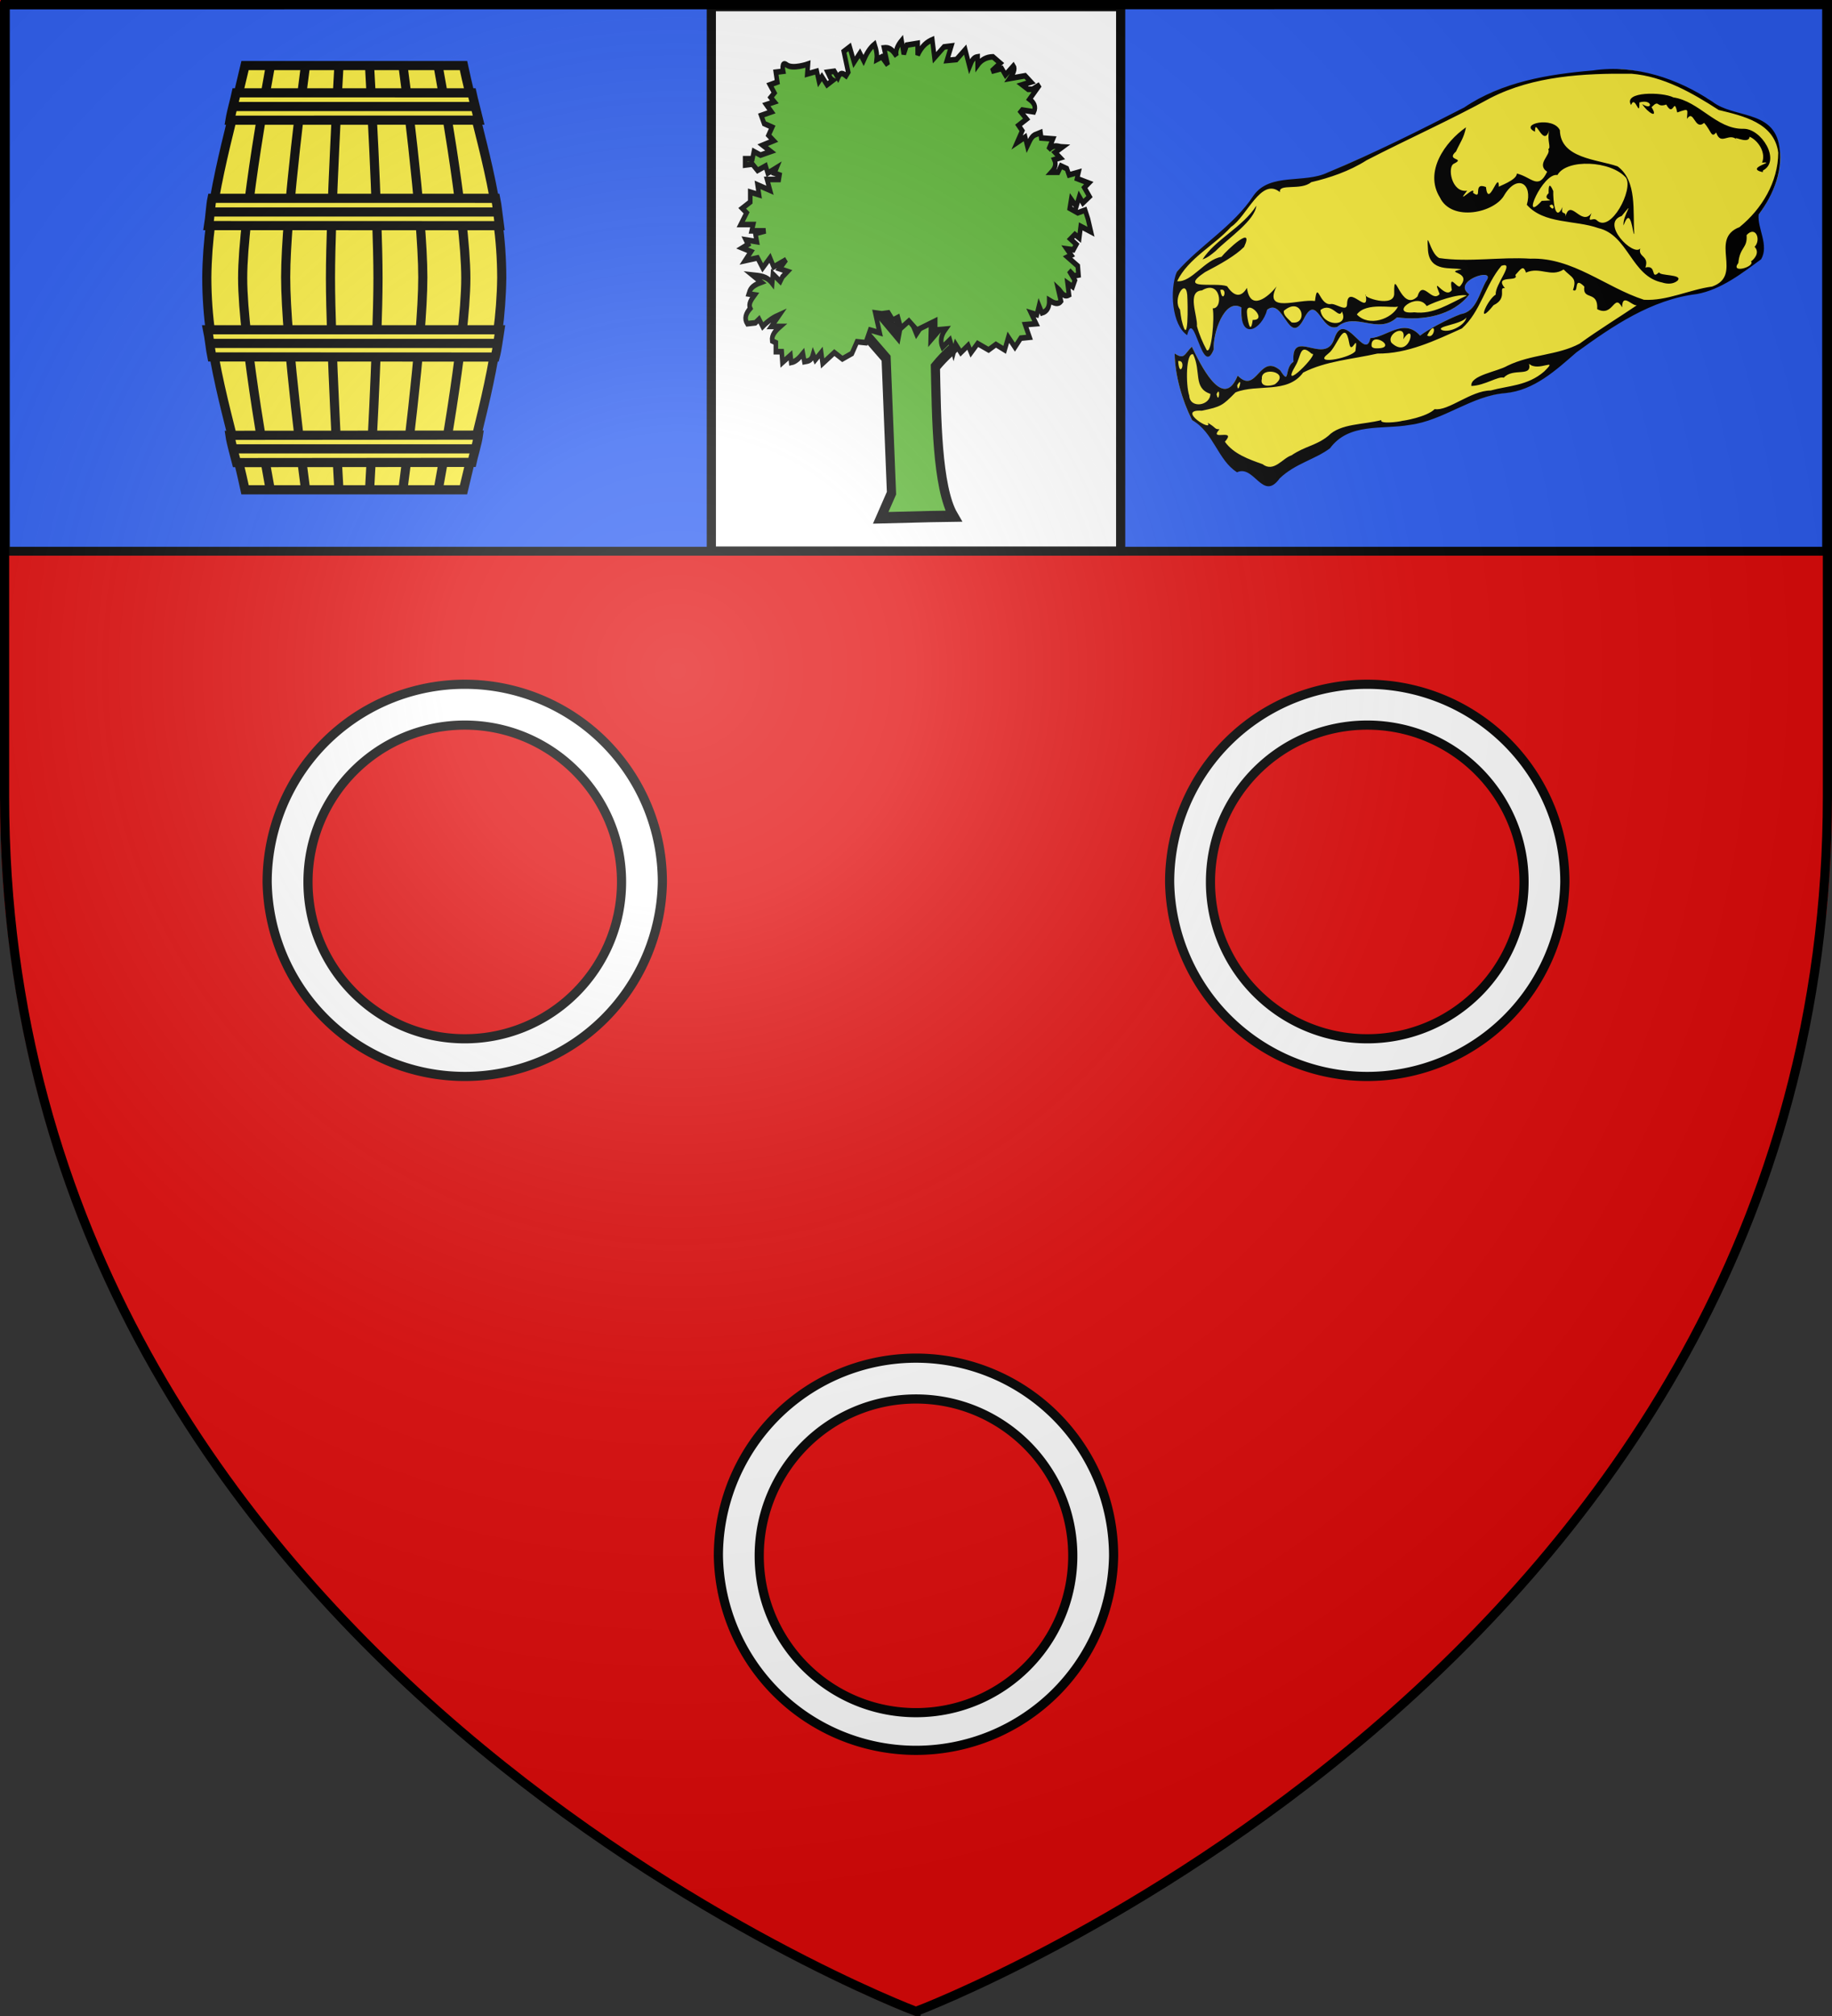 <?xml version="1.0" encoding="UTF-8" standalone="no"?>
<svg
   xmlns:dc="http://purl.org/dc/elements/1.1/"
   xmlns:cc="http://creativecommons.org/ns#"
   xmlns:rdf="http://www.w3.org/1999/02/22-rdf-syntax-ns#"
   xmlns:svg="http://www.w3.org/2000/svg"
   xmlns="http://www.w3.org/2000/svg"
   xmlns:xlink="http://www.w3.org/1999/xlink"
   xmlns:sodipodi="http://sodipodi.sourceforge.net/DTD/sodipodi-0.dtd"
   xmlns:inkscape="http://www.inkscape.org/namespaces/inkscape"
   height="660"
   width="600"
   version="1.0"
   id="svg2"
   sodipodi:version="0.32"
   inkscape:version="0.48.2 r9819"
   sodipodi:docname="Blason_ville_fr_Azé_(Saône-et-Loire).svg"
   inkscape:export-filename="/Users/olivier/Desktop/Blason Rouge/Blason_Vide_3D.png"
   inkscape:export-xdpi="144"
   inkscape:export-ydpi="144"
   inkscape:output_extension="org.inkscape.output.svg.inkscape">
  <rect width="100%" height="100%" fill="#333333" stroke="none"/>
  <sodipodi:namedview
     inkscape:window-height="1220"
     inkscape:window-width="1024"
     inkscape:pageshadow="2"
     inkscape:pageopacity="0.0"
     guidetolerance="10.0"
     gridtolerance="10.0"
     objecttolerance="10.0"
     borderopacity="1.0"
     bordercolor="#666666"
     pagecolor="#ffffff"
     id="base"
     showgrid="false"
     height="660px"
     inkscape:zoom="0.5"
     inkscape:cx="369.90793"
     inkscape:cy="304.35795"
     inkscape:window-x="-4"
     inkscape:window-y="-4"
     inkscape:current-layer="layer4"
     showguides="true"
     inkscape:guide-bbox="true"
     inkscape:window-maximized="1" />
  <defs
     id="defs6">
    <linearGradient
       id="linearGradient2893">
      <stop
         style="stop-color:white;stop-opacity:0.314;"
         offset="0"
         id="stop2895" />
      <stop
         id="stop2897"
         offset="0.19"
         style="stop-color:white;stop-opacity:0.251;" />
      <stop
         style="stop-color:#6b6b6b;stop-opacity:0.125;"
         offset="0.6"
         id="stop2901" />
      <stop
         style="stop-color:black;stop-opacity:0.125;"
         offset="1"
         id="stop2899" />
    </linearGradient>
    <radialGradient
       inkscape:collect="always"
       xlink:href="#linearGradient2893"
       id="radialGradient3163"
       gradientUnits="userSpaceOnUse"
       gradientTransform="matrix(1.353,0,0,1.349,-77.629,-85.747)"
       cx="221.445"
       cy="226.331"
       fx="221.445"
       fy="226.331"
       r="300" />
    <style
       type="text/css"
       id="style8171">
   
    .str1 {stroke:#1F1A17}
    .str0 {stroke:#1F1A17}
    .fil5 {fill:none}
    .fil0 {fill:#0064A8}
    .fil4 {fill:#C2C1C1}
    .fil3 {fill:#DA251D}
    .fil1 {fill:#FFF500}
    .fil2 {fill:#FFFFFF}
   
  </style>
    <style
       type="text/css"
       id="style561">.fil1 {fill:#00923F}
    .fil0 {fill:#1F1A17}
    .fil4 {fill:#C2C1C1}
    .fil3 {fill:#DA251D}
    .fil2 {fill:white}
    .fil5 {fill:#FACF00}</style>
  </defs>
  <g
     inkscape:groupmode="layer"
     id="layer3"
     inkscape:label="Fond écu"
     style="display:inline"
     sodipodi:insensitive="true">
    <path
       style="fill:#e20909;fill-opacity:1;fill-rule:evenodd;stroke:none;display:inline"
       d="M 0,0 0,260.438 C 0,274.017 0.663,287.192 1.938,300 L 2,300 c 25.698,257.617 298,360 298,360 l 0,-1.5 c 0,0 270.474,-101.957 296,-358.5 l 2.062,0 C 599.337,287.192 600,274.017 600,260.438 L 600,0 300,0 0,0 z"
       id="path3161"
       inkscape:connector-curvature="0" />
    <g
       style="fill:#2b5df2;display:inline"
       inkscape:label="chef"
       id="layer5"
       transform="translate(0.235,-0.663)">
      <rect
         y="2.114"
         x="1.532"
         height="179.009"
         width="596.466"
         id="rect2230"
         style="fill:#2b5df2;fill-opacity:1;fill-rule:nonzero;stroke:#000000;stroke-width:2.902;stroke-miterlimit:4;stroke-opacity:1;stroke-dasharray:none" />
    </g>
    <path
       id="path2855"
       style="fill:#ffffff;fill-opacity:1;fill-rule:evenodd;stroke:#000000;stroke-width:3;stroke-linecap:butt;stroke-linejoin:miter;stroke-miterlimit:4;stroke-opacity:1;stroke-dasharray:none"
       d="m 232.969,2.188 0,178.221 134.062,0 0,-178.221 z"
       inkscape:connector-curvature="0"
       sodipodi:nodetypes="ccccc" />
  </g>
  <g
     inkscape:groupmode="layer"
     id="layer4"
     inkscape:label="Meubles"
     style="display:inline"
     sodipodi:insensitive="true">
    <g
       id="g8454">
      <path
         style="color:#000000;fill:#fcef3c;fill-opacity:1;fill-rule:nonzero;stroke:none;stroke-width:3;marker:none;visibility:visible;display:inline;overflow:visible;enable-background:accumulate"
         d="m 531.144,22.679 c -15.322,1.379 -31.476,1.851 -45.365,9.001 -15.597,9.674 -32.776,16.835 -49.582,24.317 -7.62,4.564 -17.849,1.237 -24.505,7.15 -6.373,10.753 -17.799,17.181 -26.304,25.883 -1.288,6.629 -1.453,16.304 3.378,20.106 2.493,-9.608 4.815,15.035 8.768,5.22 -0.441,-4.782 3.433,-17.09 9.062,-13.667 -0.872,8.345 5.146,8.357 8.426,0.714 5.444,-4.173 6.988,12.398 11.957,3.083 4.412,-8.917 5.579,4.414 10.996,2.517 5.956,-5.155 13.262,2.79 19.574,-3.106 8.228,1.134 18.243,-0.43 23.676,-7.518 -6.004,-4.231 8.189,-8.865 5.786,-4.796 -2.547,3.928 -3.243,10.406 -8.575,11.256 -4.267,1.576 -11.155,5.255 -13.329,7.046 -5.382,-5.95 -11.023,0.546 -16.3,0.824 -1.56,7.914 -8.41,-9.748 -11.79,0.063 -2.862,9.338 -14.238,-3.888 -13.38,7.649 -3.192,2.094 -1.009,8.044 -4.328,2.853 -6.874,-5.863 -7.653,8.098 -13.95,1.711 -4.881,12.05 -12.452,-4.367 -15.03,-9.482 -2.511,2.509 -2.376,4.329 -5.619,2.224 0.141,7.277 2.432,15.241 5.713,21.826 7.718,3.464 9.054,14.409 17.057,15.368 4.967,2.098 7.974,8.844 12.763,1.026 5.552,-4.798 12.801,-4.386 17.444,-9.97 7.021,-7.021 18.371,-3.449 27.08,-6.148 10.326,-2.53 18.94,-8.669 29.801,-9.438 11.521,-2.495 17.926,-12.389 27.416,-17.819 10.646,-8.181 23.045,-14.155 36.499,-15.527 6.832,-2.993 16.165,-5.987 19.241,-14.141 -0.699,-3.762 -3.907,-9.385 -1.169,-11.458 C 581.25,62.802 584.929,53.732 582.087,45.663 578.215,35.483 565.962,38.914 559.347,32.33 550.59,28.056 541.208,23.214 531.144,22.679 z"
         id="path5979-9-6"
         inkscape:connector-curvature="0"
         sodipodi:nodetypes="cccccccccccccccccccccccccccccccccccc" />
      <path
         style="fill:#000000;stroke:none"
         d="m 419.1,156.619 c 5.069,-4.878 11.53,-6.154 16.493,-9.863 6.217,-8.465 17.135,-6.055 26.131,-7.651 11.106,-1.425 20.058,-9.501 31.322,-10.405 9.438,-0.928 16.479,-7.465 23.282,-13.369 11.86,-8.606 24.524,-17.276 39.457,-19.076 7.881,-1.435 14.858,-6.869 21.009,-11.381 2.662,-4.645 -1.266,-10.006 -0.823,-14.658 4.925,-6.43 8.387,-15.117 6.599,-23.237 -2.391,-10.912 -14.827,-8.34 -21.692,-13.655 -11.451,-7.68 -25.355,-12.314 -39.213,-10.253 -14.63,1.235 -29.718,3.721 -42.127,12.115 -14.645,7.553 -29.443,14.929 -44.651,21.269 -7.671,3.741 -18.915,-0.027 -24.311,7.517 -6.539,10.031 -17.385,16.164 -25.181,25.062 -2.401,6.043 -1.556,17.342 3.415,20.698 2.308,-9.468 4.86,14.489 8.716,4.623 -0.452,-4.786 3.467,-17.076 9.068,-13.673 -0.688,11.16 6.583,7.424 8.423,0.714 5.436,-4.158 7.004,12.392 11.962,3.09 4.393,-8.907 5.609,4.394 10.996,2.522 5.957,-5.156 13.263,2.777 19.574,-3.114 8.224,1.148 18.245,-0.442 23.672,-7.524 -5.995,-4.231 8.195,-8.866 5.794,-4.79 -2.544,3.929 -3.241,10.404 -8.574,11.25 -4.265,1.586 -11.158,5.27 -13.339,7.054 -5.384,-5.954 -11.017,0.554 -16.306,0.823 -1.558,7.914 -8.394,-9.762 -11.77,0.074 -2.893,9.308 -14.248,-3.905 -13.395,7.643 -3.183,2.1 -0.997,8.027 -4.326,2.846 -6.87,-5.875 -7.655,8.108 -13.948,1.706 -4.864,12.042 -12.482,-4.329 -15.02,-9.47 -2.514,2.501 -2.398,4.332 -5.633,2.213 0.145,7.278 2.426,15.247 5.716,21.827 7.053,3.945 8.394,13.089 14.722,17.067 5.633,-2.605 8.419,9.726 13.96,2.004 z m -5.605,-4.66 c -4.544,-1.615 -9.433,-3.319 -12.33,-7.333 4.081,-4.641 -5.565,0.041 -1.758,-4.083 -1.783,-0.022 -0.862,-0.409 -3.882,-2.144 2.015,3.365 -10.638,-4.47 -1.928,-3.938 6.301,-1.299 6.844,-1.702 11.049,-5.995 7.213,-2.903 16.952,0.581 22.151,-6.492 7.419,-3.809 16.214,-4.374 24.316,-6.217 9.878,0.089 18.887,-4.26 27.68,-8.234 6.104,-5.423 7.689,-14.359 12.958,-20.515 4.709,-1.541 -2.301,6.306 -1.87,9.424 -2.952,1.807 -6.62,10.804 -0.728,3.488 4.875,-2.339 1.31,-6.052 3.728,-5.559 -3.792,-4.644 4.869,-1.819 3.403,-4.323 1.722,-1.808 2.587,-3.535 3.482,-0.791 4.579,-2.05 8.131,1.668 12.338,-1.022 2.664,2.732 4.452,2.7 3.069,6.721 2.132,1.273 -0.049,-4.903 3.719,-1.113 -0.698,4.693 4.583,1.098 4.209,7.379 5.322,2.768 5.496,-5.471 8.154,-0.591 0.07,-5.469 4.064,0.834 5.324,-1.011 -6.372,4.34 -12.993,8.339 -19.236,12.893 -7.347,3.896 -15.709,3.399 -23.648,7.24 -3.271,1.938 -12.215,3.108 -11.819,6.61 4.31,-0.092 8.956,-3.346 10.615,-2.699 3.099,-3.413 9.32,-0.014 8.293,-4.565 2.987,2.852 9.969,-2.398 4.938,2.539 -5.442,4.713 -11.67,4.6 -17.51,6.213 -6.467,0.009 -13.851,6.818 -18.344,6.1 -2.669,2.642 -10.538,3.878 -10.443,3.799 -1.689,0.48 -7.741,1.098 -7.001,-0.21 -5.953,1.536 -13.376,1.084 -17.383,5.149 -3.964,3.231 -7.535,3.317 -12.078,6.395 -2.918,0.914 -5.734,5.708 -9.47,2.886 z m -24,-22.415 c -1.204,-3.64 -1.089,-14.442 1.284,-13.524 2.699,5.624 -0.089,10.997 5.629,12.928 -0.017,3.927 -6.697,4.927 -6.913,0.596 z m 8.946,-0.514 c 1.385,-3.086 0.781,3.749 0,0 z m 6.778,-2.946 c 2.073,-3.529 0.147,3.645 0,0 z m 8.061,-2.092 c -0.444,-4.173 9.643,-2.2 4.245,1.83 -1.624,0.661 -4.982,0.952 -4.245,-1.83 z m 11.076,-4.393 c 1.837,-2.984 1.258,-7.428 5.248,-3.763 2.977,-0.667 -11.007,13.542 -5.248,3.763 z m -38.49,-1.388 c 2.943,-0.51 0.406,6.282 0,0 z m 49.249,-2.526 c 2.85,-2.068 5.292,-11.858 6.789,-3.301 0.698,4.252 2.953,-4.033 2.021,2.515 -1.204,2.102 -12.88,4.554 -9.658,1.513 0.283,-0.242 0.566,-0.485 0.849,-0.727 z m -43.109,-8.909 c 0.323,-3.244 -3.45,-11.433 1.647,-11.702 6.192,-3.743 7.087,6.02 3.527,5.876 0.663,3.111 -0.412,15.176 -1.975,13.648 -1.334,-2.488 -2.453,-5.095 -3.199,-7.822 z m 57.193,6.379 c -0.21,-5.056 8.862,0.888 1.766,0.882 -0.502,0.036 -1.763,-0.056 -1.766,-0.882 z m 6.527,-0.932 c -1.858,-2.918 5.11,-6.549 3.85,-1.143 4.493,-6.749 2.417,7.062 -3.85,1.143 z m 11.673,-2.382 c 3.153,-6.131 2.837,1.586 0,0 z m 4.882,-1.763 c -2.348,-1.265 6.42,-1.832 7.989,-4.154 -0.425,2.53 -5.338,5.13 -7.989,4.154 z m -85.815,-6.721 c -2.552,-3.403 1.851,-10.501 2.367,-4.838 0.194,2.736 0.512,18.267 -1.868,8.157 -0.201,-1.101 -0.362,-2.209 -0.499,-3.319 z m 45.998,0.144 c 3.717,-2.849 6.071,3.295 7.014,0.466 2.582,5.311 -6.438,4.937 -7.014,-0.466 z m -11.982,0.246 c 6.043,-5.087 8.128,4.766 2.546,3.809 -0.901,-1 -2.807,-2.276 -2.546,-3.809 z m -12.074,0.846 c -0.538,-5.279 7.237,2.285 1.87,2.149 -0.747,5.693 -1.818,-0.721 -1.87,-2.149 z m 35.975,0.353 c 3.133,-4.184 11.827,-1.873 13.49,-2.616 -1.942,4.046 -9.508,6.841 -13.49,2.616 z m 18.808,-0.701 c -8.611,0.915 0.919,-7.055 4.071,-2.034 2.708,-1.502 10.437,-4.14 13.159,-3.479 -5.945,2.773 -10.98,6.294 -17.23,5.513 z m -27.478,-2.672 c -3.67,0.277 -4.194,-8.032 -5.035,-1.034 -5.399,-0.77 -17.056,4.279 -12.594,-4.762 -2.806,3.595 -8.661,8.223 -9.688,0.465 -1.934,3.292 -4.231,2.88 -6.501,-0.527 -3.823,-1.43 -16.317,1.503 -7.239,-4.614 5.149,-2.682 9.976,-5.42 12.798,-8.26 3.488,-7.555 -5.691,1.083 -7.407,3.248 -5.506,0.874 -9.77,8.464 -14.517,7.97 3.667,-7.541 12.088,-11.627 17.655,-17.777 5.138,-3.323 9.846,-16.447 16.02,-11.377 -0.544,-2.946 6.877,-0.411 10.218,-3.255 5.954,-1.399 12.49,-3.566 18.16,-7.187 13.462,-6.947 27.321,-13.108 40.61,-20.409 14.16,-7.23 30.525,-8.064 46.115,-7.917 10.528,0.86 19.923,6.28 28.584,11.868 7.851,1.935 18.24,4.118 19.512,13.968 -0.056,9.591 -5.348,18.413 -12.676,24.371 -10.196,3.946 1.396,15.784 -8.98,19.468 -7.519,1.019 -14.8,4.777 -22.34,4.328 -12.54,-4.061 -23.346,-13.937 -37.198,-13.457 -9.924,-0.632 -19.96,1.228 -29.809,-0.194 -3.211,-1.411 -4.235,-10.817 -3.706,-2.415 0.654,7.126 7.634,5.344 11.019,6.106 -6.359,1.278 3.763,0.48 -0.522,5.513 -1.012,0.878 -3.748,-4.58 -2.694,1.251 -2.235,3.423 -6.768,-5.573 -4.005,1.326 -2.57,3.026 -5.49,-4.986 -7.266,0.818 -5.413,5.371 -7.762,-10.409 -7.609,-1.112 0.226,5.004 -10.594,1.313 -9.358,0.461 1.383,7.517 -5.871,-3.892 -6.083,3.138 -0.004,2.851 -3.942,-0.519 -5.463,-0.002 z m 113.678,-7.666 c 2.084,-2.216 -6.123,-1.507 -5.988,-2.791 -3.012,2.825 -0.582,-2.567 -4.515,-1.529 1.339,-3.955 -2.494,-3.305 -1.686,-6.243 -2.216,2.797 -13.212,-8.271 -6.087,-10.624 4.916,-5.995 0.198,-0.175 0.615,3.093 2.457,-6.896 2.96,3.001 3.518,2.824 -0.551,-7.224 1.047,-17.388 -5.473,-22.175 -6.676,-2.331 -18.7,-2.559 -18.89,-11.82 -2.175,-4.669 -13.564,-2.089 -8.154,0.484 -0.047,-5.27 2.722,5.487 4.652,-0.439 -0.825,3.268 0.76,5.689 -0.325,6.124 1.113,1.793 -4.104,4.895 -0.346,7.408 -2.954,6.118 -4.978,1.811 -9.925,0.587 0.033,2.216 -6.194,4.224 -5.898,4.377 -0.045,-5.788 -3.411,7.374 -4.23,0.034 -4.554,-1.735 -0.841,4.407 -4.226,1.902 1.061,-2.921 -6.158,4.636 -1.921,-0.688 -5.184,0.791 -6.531,-7.829 -4.371,-8.826 4.087,-2.011 -2.817,-0.873 0.717,-3.999 1.436,-3.16 2.529,-4.286 3.277,-7.926 -6.929,4.819 -13.756,14.542 -8.57,22.934 3.849,8.158 18.11,5.082 21.222,-0.927 4.266,-6.816 9.269,-3.463 7.258,3.348 5.669,6.416 15.803,4.927 23.422,7.642 9.867,2.283 10.79,15.797 20.935,17.814 1.63,0.545 3.588,0.576 4.989,-0.583 z M 523.017,72.161 c -1.314,-1.373 -3.375,1.558 -1.787,-2.38 -3.341,4.532 -6.884,-5.127 -8.532,1.16 0.344,-2.097 -1.728,-0.156 -0.941,-3.18 -2.452,5.341 -3.137,-2.289 -3.048,-5.203 -1.279,-3.051 -1.594,-1.629 -1.512,0.678 -2.811,2.643 4.098,2.216 -2.252,2.522 -7.098,7.878 0.334,-9.347 5.134,-8.457 2.988,-5.362 17.517,-4.768 22.449,0.896 2.514,3.808 -4.958,18.17 -9.511,13.964 z m -15.553,-4.759 c 1.611,-1.681 1.93,2.667 0,0 z M 398.106,82.196 c 4.312,-4.311 12.861,-10 13.363,-14.854 -4.481,7.057 -13.424,11.03 -17.618,17.568 1.646,-0.507 2.956,-1.646 4.255,-2.713 z m 179.287,-26.383 c 6.024,-3.219 -0.567,-13.931 -6.556,-13.647 -8.726,0.098 -14.298,-9.048 -22.806,-10.278 -3.449,-1.803 -16.599,-2.05 -13.83,2.505 1.324,-3.588 2.807,4.603 2.711,-0.848 4.363,-1.302 4.545,2.885 0.933,0.536 1.717,2.772 5.513,5.034 3.059,1.009 2.676,-2.737 1.41,0.318 4.816,-0.858 2.491,4.506 2.414,-2.872 3.594,2.583 4.122,-1.463 3.288,-0.999 3.187,2.09 2.311,-3.345 2.475,3.994 5.611,1.331 2.299,2.473 2.341,5.181 3.946,3.136 1.61,4.697 4.34,-0.588 7.153,2.738 -2.892,-2.547 3.49,1.594 3.81,-1.354 2.839,1.25 5.432,5.248 4.074,8.493 5.174,-0.433 -5.931,1.726 0.214,3.107 l 0.082,-0.543 z M 399.666,94.9 c 2.68,-0.836 0.75,5.199 0,0 z M 569.326,86.086 c 0.501,-5.354 3.053,-4.732 2.697,-9.115 2.94,-3.219 4.862,1.47 2.637,3.838 2.013,2.138 -0.679,4.485 -1.19,4.751 1.521,1.748 -6.982,4.215 -4.144,0.526 z"
         id="path5979"
         inkscape:connector-curvature="0"
         sodipodi:nodetypes="ccccccccccccccccccccccccccccccccccccccccccccccccccccccccccccccccccccccccccccccccccccccccccccccccccccccccccccccccccccccccccccccccccccccccccccccccccccccccccccccccccccccccccccccccccccccccccccccccccccccccccccccccccccccccccccccccccccc" />
    </g>
    <path
       style="fill:#ffffff;fill-opacity:1;fill-rule:evenodd;stroke:#000000;stroke-width:3"
       d="m 154.121,224.042 a 64.727,64.727 0 0 0 -66.625,64.688 64.727,64.727 0 0 0 129.437,0 64.727,64.727 0 0 0 -62.812,-64.688 z m -1.906,13.344 c 28.352,0 51.344,22.991 51.344,51.344 0,28.352 -22.991,51.344 -51.344,51.344 -28.352,0 -51.344,-22.991 -51.344,-51.344 0,-28.352 22.991,-51.344 51.344,-51.344 z"
       id="path3144"
       inkscape:connector-curvature="0" />
    <g
       id="layer2-5"
       transform="translate(-246.26,582.806)" />
    <use
       x="0"
       y="0"
       xlink:href="#path3144"
       id="use3231"
       transform="translate(295.571,0)"
       width="600"
       height="660" />
    <use
       x="0"
       y="0"
       xlink:href="#path3144"
       id="use3233"
       transform="translate(147.785,220.617)"
       width="600"
       height="660" />
    <g
       id="layer1-2"
       transform="matrix(0.533,0,0,0.657,240.227,9.89)"
       style="fill:#5ab532;stroke-width:3.75;stroke-miterlimit:4;stroke-dasharray:none">
      <g
         id="g7256"
         transform="translate(-17.581,-735.996)"
         style="fill:#5ab532;stroke-width:3.75;stroke-miterlimit:4;stroke-dasharray:none">
        <path
           sodipodi:nodetypes="cccccccccccccccc"
           id="path1910"
           style="fill:#5ab532;fill-opacity:1;fill-rule:evenodd;stroke:#000000;stroke-width:5.625;stroke-linecap:butt;stroke-linejoin:miter;stroke-miterlimit:4;stroke-opacity:1;stroke-dasharray:none"
           d="m 103.307,872.94 -6.627,12.782 14.675,13.728 3.314,67.222 -6.627,12.308 30.658,-0.633 14.131,-0.179 c -10.361,-14.407 -10.513,-50.629 -11.179,-74.457 6.422,-6.328 11.906,-9.839 17.515,-13.728 l -9.941,-11.361 -8.994,8.521 0.473,-15.149 -10.415,12.782 -8.048,-16.095 -4.261,18.462 -14.675,-14.202 z"
           inkscape:connector-curvature="0" />
        <path
           id="path4587"
           style="fill:#5ab532;fill-opacity:1;fill-rule:evenodd;stroke:#000000;stroke-width:2.812;stroke-linecap:butt;stroke-linejoin:miter;stroke-miterlimit:4;stroke-opacity:1;stroke-dasharray:none"
           d="m 108.753,877.318 -4.044,-0.449 2.696,9.885 -5.841,-1.348 -2.696,6.29 -5.392,-0.449 -3.145,5.841 -5.841,2.696 -4.942,-3.145 -7.189,5.392 -0.899,-5.392 -3.594,3.594 -1.348,-2.696 c -1.2,3.586 -3.385,3.232 -5.392,3.594 l -0.899,-4.044 c -2.096,2.098 -4.26,4.061 -7.189,4.493 l -0.449,-3.594 -4.942,3.594 -0.449,-5.392 -3.594,0 0,-4.493 -2.246,-0.899 c -0.445,-2.919 2.045,-5.105 4.942,-7.189 l -5.392,0 4.942,-5.841 c -3.445,1.232 -6.889,2.923 -10.334,5.841 l -2.246,-3.594 -2.246,1.797 -4.942,0.449 c -2.026,-2.546 -0.959,-5.092 1.797,-7.638 -1.305,-2.246 0.693,-4.493 2.696,-6.739 l -3.594,-0.449 c 0.752,-1.947 1.136,-3.894 7.638,-5.841 l -5.392,-3.594 c 4.282,0.393 8.665,0.387 12.131,4.044 l 0.449,-4.493 4.493,3.594 1.348,-2.246 3.145,-2.696 -4.942,-1.348 4.044,-4.493 -7.638,3.594 -2.246,-4.493 -4.493,4.942 -3.145,-4.942 -7.638,1.348 3.594,-4.493 -5.392,-1.797 3.594,-1.797 -1.348,-2.246 6.739,0.899 -0.899,-4.044 6.29,-1.348 -8.537,0 0.899,-3.145 -7.638,0 3.594,-5.841 -2.696,-2.246 4.942,-3.145 0,-4.942 5.392,1.348 -0.899,-4.942 7.638,2.696 -1.797,-5.392 7.189,0 0.449,-2.246 -3.145,-0.899 1.348,-2.696 -5.392,2.696 -1.348,-3.594 -4.942,2.246 -3.145,-3.145 -4.493,0.449 0,-3.145 4.493,0 0.899,-3.594 4.044,1.797 6.29,-1.797 -4.942,-3.145 6.739,-2.246 -3.145,-2.696 2.246,-4.044 -4.942,-1.797 -1.797,-4.044 6.29,-1.797 -3.145,-3.594 4.942,-1.348 -2.246,-2.246 2.246,-2.246 -2.696,-4.044 4.493,-1.348 -0.899,-4.942 4.493,-0.449 c 0,0 -1.348,-5.392 2.246,-3.145 3.594,2.246 13.03,-0.449 13.03,-0.449 l -0.449,4.942 5.841,-1.348 1.348,4.942 1.797,-2.246 3.145,4.044 3.594,-2.246 c -1.69,-0.706 -2.232,-2.561 -3.145,-4.044 l 4.044,-0.449 2.246,3.145 c 1.647,-3.062 3.295,-1.97 4.942,-0.899 l 1.348,-1.797 -2.696,-10.334 3.594,-2.246 2.696,7.638 3.594,-4.493 2.246,3.594 c 1.629,-3.005 3.441,-5.918 6.739,-8.087 1.419,3.516 1.615,5.808 1.348,7.638 l 3.145,-1.348 3.594,4.044 -2.246,-8.537 c 4.284,-0.39 5.799,1.989 7.638,4.044 -0.812,-2.546 0.576,-5.092 3.145,-7.638 l 1.348,6.739 1.797,-4.493 6.739,-0.899 0,5.841 c 2.498,-4.534 5.646,-6.469 8.986,-7.638 l 1.348,8.986 5.841,-5.392 4.493,-0.449 -2.696,7.189 5.841,-0.449 5.392,-4.942 2.696,8.537 c 1.055,-2.043 1.483,-4.503 4.942,-4.942 l 0,4.044 c 2.307,-2.605 5.434,-3.981 9.435,-4.044 l 4.493,3.145 -5.392,4.044 6.29,-1.348 2.246,3.145 4.942,-4.493 c 1.333,1.576 -0.235,3.878 -2.246,6.29 l 9.435,-1.348 3.594,3.145 -5.392,1.348 3.594,2.246 2.696,0 4.493,-2.246 -6.29,7.189 c 2.788,1.719 4.134,3.726 2.696,6.29 l -7.189,-0.899 -0.899,0.899 3.594,3.594 -4.942,3.145 2.246,2.696 -3.145,5.841 4.942,-2.696 1.348,4.493 c 1.418,-2.327 2.377,-5.112 5.392,-5.841 l 2.696,-0.899 0.449,2.696 7.189,0.449 -2.696,5.392 c 3.486,-3.011 5.828,-1.448 8.537,-1.348 l -4.493,2.696 3.145,2.696 -3.594,0.899 c 1.393,2.595 0.174,4.536 -1.797,6.29 l 4.044,0 1.797,-3.145 3.594,1.348 1.348,3.145 5.841,-1.348 -0.899,3.145 7.189,2.246 -2.696,2.246 3.145,4.493 -4.044,3.145 -2.246,-3.145 -1.797,4.942 -3.145,-3.594 -0.899,4.493 4.942,2.246 4.493,-1.348 1.797,4.493 1.797,6.29 -6.29,-2.696 -0.899,5.841 -2.696,-1.797 -2.696,2.246 3.594,2.696 -1.797,2.696 -4.044,-0.449 2.696,3.145 -2.246,0.899 6.29,4.493 0.449,4.493 -2.696,0.449 -3.145,-2.696 3.594,4.942 -1.348,3.145 -3.145,-1.797 0.899,5.841 c -3.558,1.575 -4.716,-1.65 -6.739,-3.145 l 1.797,6.29 c -1.865,1.975 -4.49,0.909 -7.189,-0.449 0.109,3.302 -1.215,5.529 -4.493,6.29 l -1.797,-3.594 -1.348,4.493 -3.594,-0.899 3.145,5.392 -6.739,0.449 2.696,6.29 -5.392,0.449 -3.594,4.493 -4.044,-4.942 -2.246,6.29 -5.392,-2.696 -4.493,2.696 -6.739,-3.145 -4.044,4.493 -1.797,-3.594 -4.493,3.594 -3.145,-4.044 -1.348,4.044 -2.246,-6.29 -4.493,3.594 c -1.591,-2.995 -0.847,-5.991 1.797,-8.986 l -6.29,0.449 0,-4.493 -11.232,4.493 -4.942,-4.493 -4.942,3.594 -1.797,-5.392 -3.145,1.348 -2.696,-3.594 -4.044,0.449 z"
           inkscape:connector-curvature="0" />
      </g>
    </g>
    <g
       id="g3999"
       style="fill:#fcef3c;stroke-width:4.94;stroke-miterlimit:4;stroke-dasharray:none;display:inline"
       transform="matrix(0.607,0,0,0.607,-341.961,-16.491)">
      <path
         inkscape:connector-curvature="0"
         id="rect2897"
         style="fill:#fcef3c;stroke:#000000;stroke-width:4.94;stroke-miterlimit:4;stroke-dasharray:none"
         d="m 695.586,62.527 117.848,0 c 8.339,38.982 20.572,72.089 20.648,114.406 -0.471,40.115 -11.445,74.763 -20.648,114.406 l -117.848,0 c -8.349,-38.686 -20.56,-72.159 -20.648,-114.406 0.401,-40.075 11.499,-74.746 20.648,-114.406 z"
         sodipodi:nodetypes="ccccccc" />
      <path
         style="fill:#fcef3c;stroke:#000000;stroke-width:4.94;stroke-miterlimit:4;stroke-dasharray:none"
         d="m 799.846,63.232 c 0,0 14.854,79.755 14.854,113.936 0,34.181 -14.854,113.936 -14.854,113.936"
         id="path3672"
         inkscape:connector-curvature="0"
         sodipodi:nodetypes="csc" />
      <path
         style="fill:#fcef3c;stroke:#000000;stroke-width:4.94;stroke-miterlimit:4;stroke-dasharray:none"
         d="m 780.831,62.762 c 0,0 10.659,79.755 10.659,113.936 0,34.181 -10.659,113.936 -10.659,113.936"
         id="path3674"
         sodipodi:nodetypes="csc"
         inkscape:connector-curvature="0" />
      <path
         style="fill:#fcef3c;stroke:#000000;stroke-width:4.94;stroke-miterlimit:4;stroke-dasharray:none"
         d="m 762.783,63.232 c 0,0 4.53,79.755 4.53,113.936 0,34.181 -4.53,113.936 -4.53,113.936"
         id="path3676"
         inkscape:connector-curvature="0"
         sodipodi:nodetypes="csc" />
      <path
         d="m 709.136,63.232 c 0,0 -14.854,79.755 -14.854,113.936 0,34.181 14.854,113.936 14.854,113.936"
         id="path2530"
         style="fill:#fcef3c;stroke:#000000;stroke-width:4.94;stroke-miterlimit:4;stroke-dasharray:none"
         inkscape:connector-curvature="0"
         sodipodi:nodetypes="csc" />
      <path
         d="m 728.151,62.762 c 0,0 -10.659,79.755 -10.659,113.936 0,34.181 10.659,113.936 10.659,113.936"
         id="path2532"
         style="fill:#fcef3c;stroke:#000000;stroke-width:4.94;stroke-miterlimit:4;stroke-dasharray:none"
         sodipodi:nodetypes="csc"
         inkscape:connector-curvature="0" />
      <path
         d="m 746.199,63.232 c 0,0 -4.53,79.755 -4.53,113.936 0,34.181 4.53,113.936 4.53,113.936"
         id="path2534"
         style="fill:#fcef3c;stroke:#000000;stroke-width:4.94;stroke-miterlimit:4;stroke-dasharray:none"
         inkscape:connector-curvature="0"
         sodipodi:nodetypes="csc" />
      <path
         style="fill:#fcef3c;stroke:#000000;stroke-width:4.94;stroke-miterlimit:4;stroke-dasharray:none"
         id="use2023"
         d="m 690.848,77.233 c -0.75,3.626 -2.508,9.467 -3.397,14.77 l 134.178,-0.04 c -1.101,-4.497 -2.863,-11.206 -3.624,-14.713 z"
         sodipodi:nodetypes="ccccc"
         inkscape:connector-curvature="0" />
      <path
         style="fill:#fcef3c;stroke:#000000;stroke-width:4.94;stroke-miterlimit:4;stroke-dasharray:none"
         id="rect3712"
         d="m 677.758,134.113 c -0.752,3.524 -1.078,10.002 -1.84,14.73 l 156.912,0.04 c -0.564,-4.043 -1.252,-11.163 -2.02,-14.754 z"
         sodipodi:nodetypes="ccccc"
         inkscape:connector-curvature="0" />
      <path
         d="m 690.988,276.672 c -0.668,-2.709 -2.892,-10.216 -3.551,-14.713 l 134.08,-0.114 c -0.659,4.497 -2.866,11.776 -3.487,14.713 z"
         id="path2514"
         style="fill:#fcef3c;stroke:#000000;stroke-width:4.94;stroke-miterlimit:4;stroke-dasharray:none"
         sodipodi:nodetypes="ccccc"
         inkscape:connector-curvature="0" />
      <path
         d="m 677.689,219.678 c -0.722,-3.363 -1.469,-10.676 -2.314,-14.656 l 157.699,0 c -0.729,4.679 -1.511,10.863 -2.547,14.713 z"
         id="path2516"
         style="fill:#fcef3c;stroke:#000000;stroke-width:4.94;stroke-miterlimit:4;stroke-dasharray:none"
         sodipodi:nodetypes="ccccc"
         inkscape:connector-curvature="0" />
      <path
         style="fill:#fcef3c;stroke:#000000;stroke-width:4.94;stroke-linecap:butt;stroke-linejoin:miter;stroke-miterlimit:4;stroke-opacity:1;stroke-dasharray:none"
         d="m 689.54,84.619 130,0"
         id="path3197"
         inkscape:connector-curvature="0"
         sodipodi:nodetypes="cc" />
      <path
         style="fill:#fcef3c;stroke:#000000;stroke-width:4.94;stroke-linecap:butt;stroke-linejoin:miter;stroke-miterlimit:4;stroke-opacity:1;stroke-dasharray:none;display:inline"
         d="m 676.874,141.499 154,0"
         id="path3197-4"
         inkscape:connector-curvature="0"
         sodipodi:nodetypes="cc" />
      <path
         style="fill:#fcef3c;stroke:#000000;stroke-width:4.94;stroke-linecap:butt;stroke-linejoin:miter;stroke-miterlimit:4;stroke-opacity:1;stroke-dasharray:none;display:inline"
         d="m 676.724,212.379 154.5,0"
         id="path3197-0"
         inkscape:connector-curvature="0"
         sodipodi:nodetypes="cc" />
      <path
         style="fill:#fcef3c;stroke:#000000;stroke-width:4.94;stroke-linecap:butt;stroke-linejoin:miter;stroke-miterlimit:4;stroke-opacity:1;stroke-dasharray:none;display:inline"
         d="m 689.477,269.259 130,0"
         id="path3197-9"
         inkscape:connector-curvature="0"
         sodipodi:nodetypes="cc" />
    </g>
  </g>
  <g
     inkscape:groupmode="layer"
     id="layer2"
     inkscape:label="Reflet final"
     sodipodi:insensitive="true"
     style="display:inline">
    <path
       sodipodi:nodetypes="cccccc"
       d="M 300,658.5 C 300,658.5 598.5,546.18 598.5,260.728 C 598.5,-24.723 598.5,2.176 598.5,2.176 L 1.5,2.176 L 1.5,260.728 C 1.5,546.18 300,658.5 300,658.5 z "
       style="opacity:1;fill:url(#radialGradient3163);fill-opacity:1;fill-rule:evenodd;stroke:none;stroke-width:1px;stroke-linecap:butt;stroke-linejoin:miter;stroke-opacity:1"
       id="path2875"
       inkscape:export-xdpi="144"
       inkscape:export-ydpi="144" />
  </g>
  <g
     inkscape:groupmode="layer"
     id="layer1"
     inkscape:label="Contour final"
     style="display:inline"
     sodipodi:insensitive="true">
    <path
       sodipodi:nodetypes="cccccc"
       d="m 300,658.5 c 0,0 -298.5,-112.32 -298.5,-397.772 0,-285.452 0,-259.171 0,-259.171 l 597,-0.059 0,259.229 c 0,285.452 -298.5,397.772 -298.5,397.772 z"
       style="fill:none;stroke:#000000;stroke-width:3;stroke-linecap:butt;stroke-linejoin:miter;stroke-miterlimit:4;stroke-opacity:1;stroke-dasharray:none"
       id="path1411"
       inkscape:export-xdpi="144"
       inkscape:export-ydpi="144"
       inkscape:connector-curvature="0" />
  </g>
</svg>
